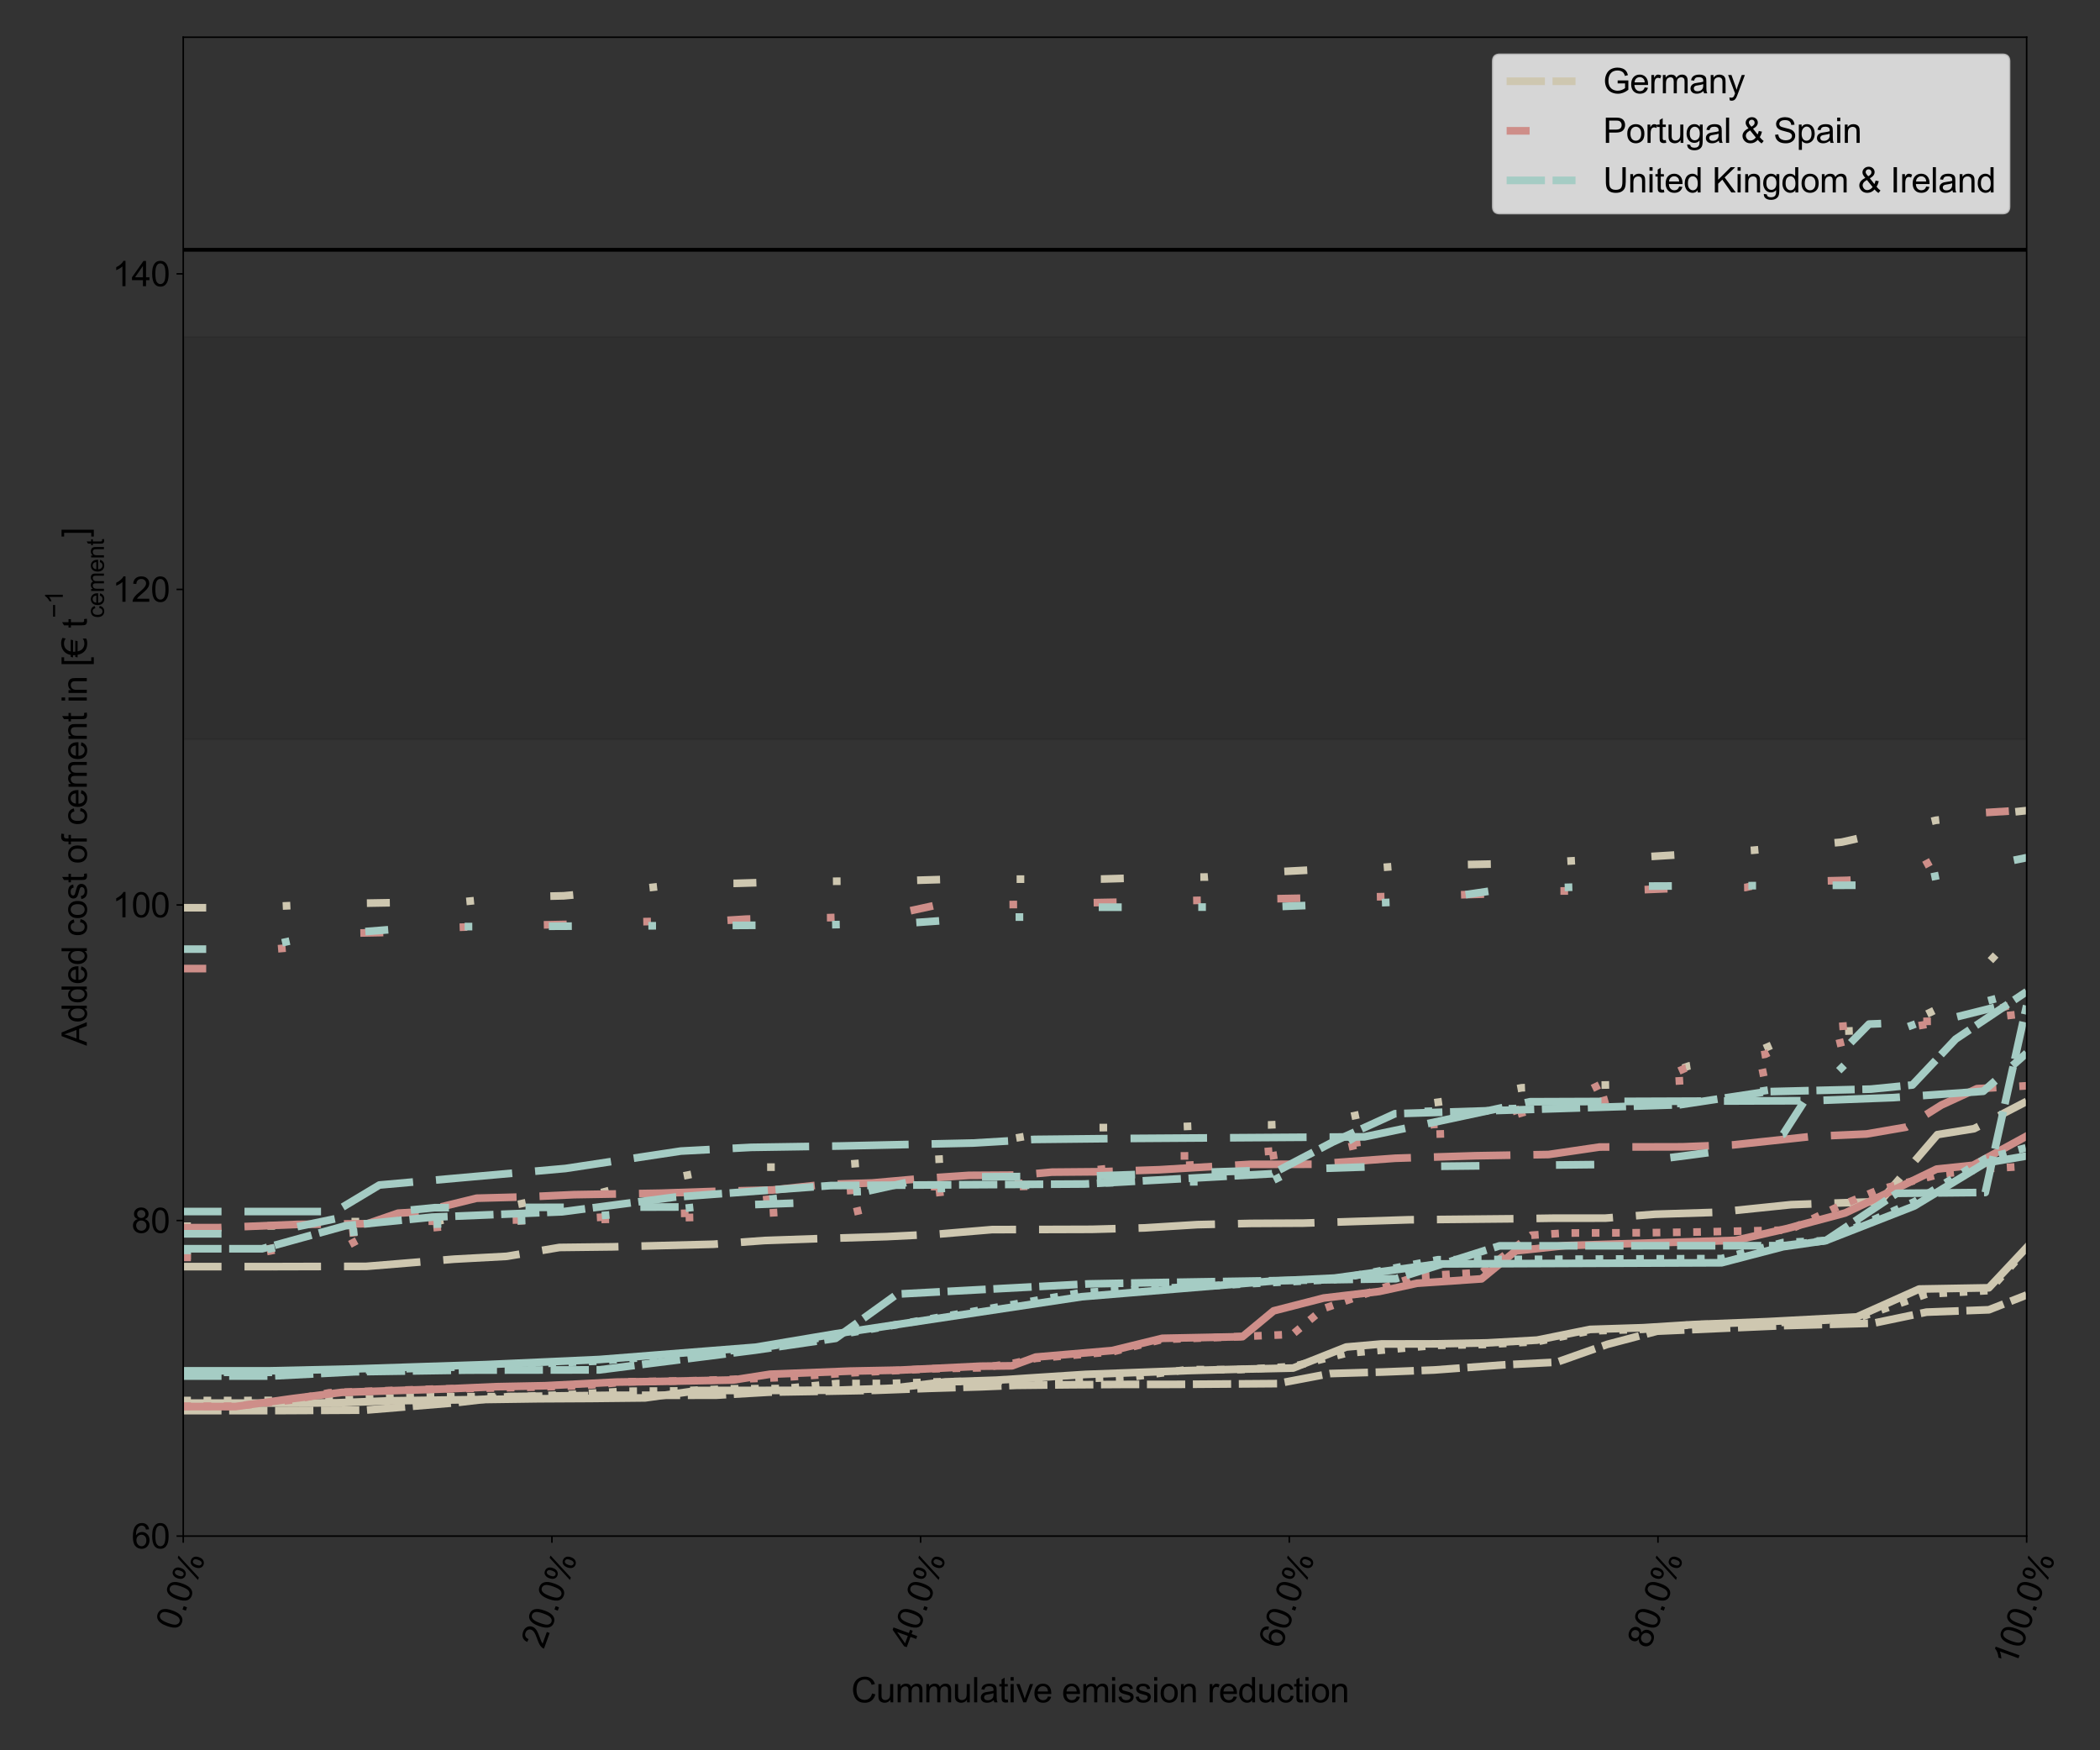 <?xml version="1.0" encoding="utf-8" standalone="no"?>
<!DOCTYPE svg PUBLIC "-//W3C//DTD SVG 1.1//EN"
  "http://www.w3.org/Graphics/SVG/1.1/DTD/svg11.dtd">
<svg xmlns:xlink="http://www.w3.org/1999/xlink" width="1097.28pt" height="914.4pt" viewBox="0 0 1097.28 914.4" xmlns="http://www.w3.org/2000/svg" version="1.1">
 <rect x="0" y="0" width="1097.28" height="914.4" fill="#333333" stroke="none"/>
 <defs>
  <style type="text/css">*{stroke-linejoin: round; stroke-linecap: butt}</style>
 </defs>
 <g id="figure_1">
  <g id="patch_1">
   <path d="M 0 914.4 
L 1097.28 914.4 
L 1097.28 0 
L 0 0 
L 0 914.4 
z
" style="fill: none"/>
  </g>
  <g id="axes_1">
   <g id="patch_2">
    <path d="M 95.746 802.482 
L 1058.951 802.482 
L 1058.951 19.44 
L 95.746 19.44 
L 95.746 802.482 
z
" style="fill: none"/>
   </g>
   <g id="PolyCollection_1">
    <defs>
     <path id="m9858f6b052" d="M 95.746 -528.166 
L 95.746 -738.352 
L 95.746 -738.352 
L 1058.951 -738.352 
L 1058.951 -528.166 
L 1058.951 -528.166 
L 95.746 -528.166 
L 95.746 -528.166 
z
" style="stroke: #000000; stroke-opacity: 0.08"/>
    </defs>
    <g clip-path="url(#p07caf70c17)">
     <use xlink:href="#m9858f6b052" x="0" y="914.4" style="fill-opacity: 0.08; stroke: #000000; stroke-opacity: 0.08"/>
    </g>
   </g>
   <g id="matplotlib.axis_1">
    <g id="xtick_1">
     <g id="line2d_1">
      <defs>
       <path id="m97e1c306ce" d="M 0 0 
L 0 3.5 
" style="stroke: #000000; stroke-width: 0.8"/>
      </defs>
      <g>
       <use xlink:href="#m97e1c306ce" x="95.746" y="802.482" style="stroke: #000000; stroke-width: 0.8"/>
      </g>
     </g>
     <g id="text_1">
      <!-- 0.0% -->
      <g transform="translate(93.102 852.441)rotate(-70)scale(0.18 -0.18)">
       <defs>
        <path id="ArialMT-30" d="M 266 2259 
Q 266 3072 433 3567 
Q 600 4063 929 4331 
Q 1259 4600 1759 4600 
Q 2128 4600 2406 4451 
Q 2684 4303 2865 4023 
Q 3047 3744 3150 3342 
Q 3253 2941 3253 2259 
Q 3253 1453 3087 958 
Q 2922 463 2592 192 
Q 2263 -78 1759 -78 
Q 1097 -78 719 397 
Q 266 969 266 2259 
z
M 844 2259 
Q 844 1131 1108 757 
Q 1372 384 1759 384 
Q 2147 384 2411 759 
Q 2675 1134 2675 2259 
Q 2675 3391 2411 3762 
Q 2147 4134 1753 4134 
Q 1366 4134 1134 3806 
Q 844 3388 844 2259 
z
" transform="scale(0.016)"/>
        <path id="ArialMT-2e" d="M 581 0 
L 581 641 
L 1222 641 
L 1222 0 
L 581 0 
z
" transform="scale(0.016)"/>
        <path id="ArialMT-25" d="M 372 3481 
Q 372 3972 619 4315 
Q 866 4659 1334 4659 
Q 1766 4659 2048 4351 
Q 2331 4044 2331 3447 
Q 2331 2866 2045 2552 
Q 1759 2238 1341 2238 
Q 925 2238 648 2547 
Q 372 2856 372 3481 
z
M 1350 4272 
Q 1141 4272 1002 4090 
Q 863 3909 863 3425 
Q 863 2984 1003 2804 
Q 1144 2625 1350 2625 
Q 1563 2625 1702 2806 
Q 1841 2988 1841 3469 
Q 1841 3913 1700 4092 
Q 1559 4272 1350 4272 
z
M 1353 -169 
L 3859 4659 
L 4316 4659 
L 1819 -169 
L 1353 -169 
z
M 3334 1075 
Q 3334 1569 3581 1911 
Q 3828 2253 4300 2253 
Q 4731 2253 5014 1945 
Q 5297 1638 5297 1041 
Q 5297 459 5011 145 
Q 4725 -169 4303 -169 
Q 3888 -169 3611 142 
Q 3334 453 3334 1075 
z
M 4316 1866 
Q 4103 1866 3964 1684 
Q 3825 1503 3825 1019 
Q 3825 581 3965 400 
Q 4106 219 4313 219 
Q 4528 219 4667 400 
Q 4806 581 4806 1063 
Q 4806 1506 4665 1686 
Q 4525 1866 4316 1866 
z
" transform="scale(0.016)"/>
       </defs>
       <use xlink:href="#ArialMT-30"/>
       <use xlink:href="#ArialMT-2e" x="55.615"/>
       <use xlink:href="#ArialMT-30" x="83.398"/>
       <use xlink:href="#ArialMT-25" x="139.014"/>
      </g>
     </g>
    </g>
    <g id="xtick_2">
     <g id="line2d_2">
      <g>
       <use xlink:href="#m97e1c306ce" x="288.387" y="802.482" style="stroke: #000000; stroke-width: 0.8"/>
      </g>
     </g>
     <g id="text_2">
      <!-- 20.0% -->
      <g transform="translate(284.032 861.847)rotate(-70)scale(0.18 -0.18)">
       <defs>
        <path id="ArialMT-32" d="M 3222 541 
L 3222 0 
L 194 0 
Q 188 203 259 391 
Q 375 700 629 1000 
Q 884 1300 1366 1694 
Q 2113 2306 2375 2664 
Q 2638 3022 2638 3341 
Q 2638 3675 2398 3904 
Q 2159 4134 1775 4134 
Q 1369 4134 1125 3890 
Q 881 3647 878 3216 
L 300 3275 
Q 359 3922 746 4261 
Q 1134 4600 1788 4600 
Q 2447 4600 2831 4234 
Q 3216 3869 3216 3328 
Q 3216 3053 3103 2787 
Q 2991 2522 2730 2228 
Q 2469 1934 1863 1422 
Q 1356 997 1212 845 
Q 1069 694 975 541 
L 3222 541 
z
" transform="scale(0.016)"/>
       </defs>
       <use xlink:href="#ArialMT-32"/>
       <use xlink:href="#ArialMT-30" x="55.615"/>
       <use xlink:href="#ArialMT-2e" x="111.23"/>
       <use xlink:href="#ArialMT-30" x="139.014"/>
       <use xlink:href="#ArialMT-25" x="194.629"/>
      </g>
     </g>
    </g>
    <g id="xtick_3">
     <g id="line2d_3">
      <g>
       <use xlink:href="#m97e1c306ce" x="481.028" y="802.482" style="stroke: #000000; stroke-width: 0.8"/>
      </g>
     </g>
     <g id="text_3">
      <!-- 40.0% -->
      <g transform="translate(476.673 861.847)rotate(-70)scale(0.18 -0.18)">
       <defs>
        <path id="ArialMT-34" d="M 2069 0 
L 2069 1097 
L 81 1097 
L 81 1613 
L 2172 4581 
L 2631 4581 
L 2631 1613 
L 3250 1613 
L 3250 1097 
L 2631 1097 
L 2631 0 
L 2069 0 
z
M 2069 1613 
L 2069 3678 
L 634 1613 
L 2069 1613 
z
" transform="scale(0.016)"/>
       </defs>
       <use xlink:href="#ArialMT-34"/>
       <use xlink:href="#ArialMT-30" x="55.615"/>
       <use xlink:href="#ArialMT-2e" x="111.23"/>
       <use xlink:href="#ArialMT-30" x="139.014"/>
       <use xlink:href="#ArialMT-25" x="194.629"/>
      </g>
     </g>
    </g>
    <g id="xtick_4">
     <g id="line2d_4">
      <g>
       <use xlink:href="#m97e1c306ce" x="673.669" y="802.482" style="stroke: #000000; stroke-width: 0.8"/>
      </g>
     </g>
     <g id="text_4">
      <!-- 60.0% -->
      <g transform="translate(669.314 861.847)rotate(-70)scale(0.18 -0.18)">
       <defs>
        <path id="ArialMT-36" d="M 3184 3459 
L 2625 3416 
Q 2550 3747 2413 3897 
Q 2184 4138 1850 4138 
Q 1581 4138 1378 3988 
Q 1113 3794 959 3422 
Q 806 3050 800 2363 
Q 1003 2672 1297 2822 
Q 1591 2972 1913 2972 
Q 2475 2972 2870 2558 
Q 3266 2144 3266 1488 
Q 3266 1056 3080 686 
Q 2894 316 2569 119 
Q 2244 -78 1831 -78 
Q 1128 -78 684 439 
Q 241 956 241 2144 
Q 241 3472 731 4075 
Q 1159 4600 1884 4600 
Q 2425 4600 2770 4297 
Q 3116 3994 3184 3459 
z
M 888 1484 
Q 888 1194 1011 928 
Q 1134 663 1356 523 
Q 1578 384 1822 384 
Q 2178 384 2434 671 
Q 2691 959 2691 1453 
Q 2691 1928 2437 2201 
Q 2184 2475 1800 2475 
Q 1419 2475 1153 2201 
Q 888 1928 888 1484 
z
" transform="scale(0.016)"/>
       </defs>
       <use xlink:href="#ArialMT-36"/>
       <use xlink:href="#ArialMT-30" x="55.615"/>
       <use xlink:href="#ArialMT-2e" x="111.23"/>
       <use xlink:href="#ArialMT-30" x="139.014"/>
       <use xlink:href="#ArialMT-25" x="194.629"/>
      </g>
     </g>
    </g>
    <g id="xtick_5">
     <g id="line2d_5">
      <g>
       <use xlink:href="#m97e1c306ce" x="866.31" y="802.482" style="stroke: #000000; stroke-width: 0.8"/>
      </g>
     </g>
     <g id="text_5">
      <!-- 80.0% -->
      <g transform="translate(861.955 861.847)rotate(-70)scale(0.18 -0.18)">
       <defs>
        <path id="ArialMT-38" d="M 1131 2484 
Q 781 2613 612 2850 
Q 444 3088 444 3419 
Q 444 3919 803 4259 
Q 1163 4600 1759 4600 
Q 2359 4600 2725 4251 
Q 3091 3903 3091 3403 
Q 3091 3084 2923 2848 
Q 2756 2613 2416 2484 
Q 2838 2347 3058 2040 
Q 3278 1734 3278 1309 
Q 3278 722 2862 322 
Q 2447 -78 1769 -78 
Q 1091 -78 675 323 
Q 259 725 259 1325 
Q 259 1772 486 2073 
Q 713 2375 1131 2484 
z
M 1019 3438 
Q 1019 3113 1228 2906 
Q 1438 2700 1772 2700 
Q 2097 2700 2305 2904 
Q 2513 3109 2513 3406 
Q 2513 3716 2298 3927 
Q 2084 4138 1766 4138 
Q 1444 4138 1231 3931 
Q 1019 3725 1019 3438 
z
M 838 1322 
Q 838 1081 952 856 
Q 1066 631 1291 507 
Q 1516 384 1775 384 
Q 2178 384 2440 643 
Q 2703 903 2703 1303 
Q 2703 1709 2433 1975 
Q 2163 2241 1756 2241 
Q 1359 2241 1098 1978 
Q 838 1716 838 1322 
z
" transform="scale(0.016)"/>
       </defs>
       <use xlink:href="#ArialMT-38"/>
       <use xlink:href="#ArialMT-30" x="55.615"/>
       <use xlink:href="#ArialMT-2e" x="111.23"/>
       <use xlink:href="#ArialMT-30" x="139.014"/>
       <use xlink:href="#ArialMT-25" x="194.629"/>
      </g>
     </g>
    </g>
    <g id="xtick_6">
     <g id="line2d_6">
      <g>
       <use xlink:href="#m97e1c306ce" x="1058.951" y="802.482" style="stroke: #000000; stroke-width: 0.8"/>
      </g>
     </g>
     <g id="text_6">
      <!-- 100.0% -->
      <g transform="translate(1052.884 871.253)rotate(-70)scale(0.18 -0.18)">
       <defs>
        <path id="ArialMT-31" d="M 2384 0 
L 1822 0 
L 1822 3584 
Q 1619 3391 1289 3197 
Q 959 3003 697 2906 
L 697 3450 
Q 1169 3672 1522 3987 
Q 1875 4303 2022 4600 
L 2384 4600 
L 2384 0 
z
" transform="scale(0.016)"/>
       </defs>
       <use xlink:href="#ArialMT-31"/>
       <use xlink:href="#ArialMT-30" x="55.615"/>
       <use xlink:href="#ArialMT-30" x="111.23"/>
       <use xlink:href="#ArialMT-2e" x="166.846"/>
       <use xlink:href="#ArialMT-30" x="194.629"/>
       <use xlink:href="#ArialMT-25" x="250.244"/>
      </g>
     </g>
    </g>
    <g id="text_7">
     <!-- Cummulative emission reduction  -->
     <g transform="translate(444.804 889.36)scale(0.18 -0.18)">
      <defs>
       <path id="ArialMT-43" d="M 3763 1606 
L 4369 1453 
Q 4178 706 3683 314 
Q 3188 -78 2472 -78 
Q 1731 -78 1267 223 
Q 803 525 561 1097 
Q 319 1669 319 2325 
Q 319 3041 592 3573 
Q 866 4106 1370 4382 
Q 1875 4659 2481 4659 
Q 3169 4659 3637 4309 
Q 4106 3959 4291 3325 
L 3694 3184 
Q 3534 3684 3231 3912 
Q 2928 4141 2469 4141 
Q 1941 4141 1586 3887 
Q 1231 3634 1087 3207 
Q 944 2781 944 2328 
Q 944 1744 1114 1308 
Q 1284 872 1643 656 
Q 2003 441 2422 441 
Q 2931 441 3284 734 
Q 3638 1028 3763 1606 
z
" transform="scale(0.016)"/>
       <path id="ArialMT-75" d="M 2597 0 
L 2597 488 
Q 2209 -75 1544 -75 
Q 1250 -75 995 37 
Q 741 150 617 320 
Q 494 491 444 738 
Q 409 903 409 1263 
L 409 3319 
L 972 3319 
L 972 1478 
Q 972 1038 1006 884 
Q 1059 663 1231 536 
Q 1403 409 1656 409 
Q 1909 409 2131 539 
Q 2353 669 2445 892 
Q 2538 1116 2538 1541 
L 2538 3319 
L 3100 3319 
L 3100 0 
L 2597 0 
z
" transform="scale(0.016)"/>
       <path id="ArialMT-6d" d="M 422 0 
L 422 3319 
L 925 3319 
L 925 2853 
Q 1081 3097 1340 3245 
Q 1600 3394 1931 3394 
Q 2300 3394 2536 3241 
Q 2772 3088 2869 2813 
Q 3263 3394 3894 3394 
Q 4388 3394 4653 3120 
Q 4919 2847 4919 2278 
L 4919 0 
L 4359 0 
L 4359 2091 
Q 4359 2428 4304 2576 
Q 4250 2725 4106 2815 
Q 3963 2906 3769 2906 
Q 3419 2906 3187 2673 
Q 2956 2441 2956 1928 
L 2956 0 
L 2394 0 
L 2394 2156 
Q 2394 2531 2256 2718 
Q 2119 2906 1806 2906 
Q 1569 2906 1367 2781 
Q 1166 2656 1075 2415 
Q 984 2175 984 1722 
L 984 0 
L 422 0 
z
" transform="scale(0.016)"/>
       <path id="ArialMT-6c" d="M 409 0 
L 409 4581 
L 972 4581 
L 972 0 
L 409 0 
z
" transform="scale(0.016)"/>
       <path id="ArialMT-61" d="M 2588 409 
Q 2275 144 1986 34 
Q 1697 -75 1366 -75 
Q 819 -75 525 192 
Q 231 459 231 875 
Q 231 1119 342 1320 
Q 453 1522 633 1644 
Q 813 1766 1038 1828 
Q 1203 1872 1538 1913 
Q 2219 1994 2541 2106 
Q 2544 2222 2544 2253 
Q 2544 2597 2384 2738 
Q 2169 2928 1744 2928 
Q 1347 2928 1158 2789 
Q 969 2650 878 2297 
L 328 2372 
Q 403 2725 575 2942 
Q 747 3159 1072 3276 
Q 1397 3394 1825 3394 
Q 2250 3394 2515 3294 
Q 2781 3194 2906 3042 
Q 3031 2891 3081 2659 
Q 3109 2516 3109 2141 
L 3109 1391 
Q 3109 606 3145 398 
Q 3181 191 3288 0 
L 2700 0 
Q 2613 175 2588 409 
z
M 2541 1666 
Q 2234 1541 1622 1453 
Q 1275 1403 1131 1340 
Q 988 1278 909 1158 
Q 831 1038 831 891 
Q 831 666 1001 516 
Q 1172 366 1500 366 
Q 1825 366 2078 508 
Q 2331 650 2450 897 
Q 2541 1088 2541 1459 
L 2541 1666 
z
" transform="scale(0.016)"/>
       <path id="ArialMT-74" d="M 1650 503 
L 1731 6 
Q 1494 -44 1306 -44 
Q 1000 -44 831 53 
Q 663 150 594 308 
Q 525 466 525 972 
L 525 2881 
L 113 2881 
L 113 3319 
L 525 3319 
L 525 4141 
L 1084 4478 
L 1084 3319 
L 1650 3319 
L 1650 2881 
L 1084 2881 
L 1084 941 
Q 1084 700 1114 631 
Q 1144 563 1211 522 
Q 1278 481 1403 481 
Q 1497 481 1650 503 
z
" transform="scale(0.016)"/>
       <path id="ArialMT-69" d="M 425 3934 
L 425 4581 
L 988 4581 
L 988 3934 
L 425 3934 
z
M 425 0 
L 425 3319 
L 988 3319 
L 988 0 
L 425 0 
z
" transform="scale(0.016)"/>
       <path id="ArialMT-76" d="M 1344 0 
L 81 3319 
L 675 3319 
L 1388 1331 
Q 1503 1009 1600 663 
Q 1675 925 1809 1294 
L 2547 3319 
L 3125 3319 
L 1869 0 
L 1344 0 
z
" transform="scale(0.016)"/>
       <path id="ArialMT-65" d="M 2694 1069 
L 3275 997 
Q 3138 488 2766 206 
Q 2394 -75 1816 -75 
Q 1088 -75 661 373 
Q 234 822 234 1631 
Q 234 2469 665 2931 
Q 1097 3394 1784 3394 
Q 2450 3394 2872 2941 
Q 3294 2488 3294 1666 
Q 3294 1616 3291 1516 
L 816 1516 
Q 847 969 1125 678 
Q 1403 388 1819 388 
Q 2128 388 2347 550 
Q 2566 713 2694 1069 
z
M 847 1978 
L 2700 1978 
Q 2663 2397 2488 2606 
Q 2219 2931 1791 2931 
Q 1403 2931 1139 2672 
Q 875 2413 847 1978 
z
" transform="scale(0.016)"/>
       <path id="ArialMT-20" transform="scale(0.016)"/>
       <path id="ArialMT-73" d="M 197 991 
L 753 1078 
Q 800 744 1014 566 
Q 1228 388 1613 388 
Q 2000 388 2187 545 
Q 2375 703 2375 916 
Q 2375 1106 2209 1216 
Q 2094 1291 1634 1406 
Q 1016 1563 777 1677 
Q 538 1791 414 1992 
Q 291 2194 291 2438 
Q 291 2659 392 2848 
Q 494 3038 669 3163 
Q 800 3259 1026 3326 
Q 1253 3394 1513 3394 
Q 1903 3394 2198 3281 
Q 2494 3169 2634 2976 
Q 2775 2784 2828 2463 
L 2278 2388 
Q 2241 2644 2061 2787 
Q 1881 2931 1553 2931 
Q 1166 2931 1000 2803 
Q 834 2675 834 2503 
Q 834 2394 903 2306 
Q 972 2216 1119 2156 
Q 1203 2125 1616 2013 
Q 2213 1853 2448 1751 
Q 2684 1650 2818 1456 
Q 2953 1263 2953 975 
Q 2953 694 2789 445 
Q 2625 197 2315 61 
Q 2006 -75 1616 -75 
Q 969 -75 630 194 
Q 291 463 197 991 
z
" transform="scale(0.016)"/>
       <path id="ArialMT-6f" d="M 213 1659 
Q 213 2581 725 3025 
Q 1153 3394 1769 3394 
Q 2453 3394 2887 2945 
Q 3322 2497 3322 1706 
Q 3322 1066 3130 698 
Q 2938 331 2570 128 
Q 2203 -75 1769 -75 
Q 1072 -75 642 372 
Q 213 819 213 1659 
z
M 791 1659 
Q 791 1022 1069 705 
Q 1347 388 1769 388 
Q 2188 388 2466 706 
Q 2744 1025 2744 1678 
Q 2744 2294 2464 2611 
Q 2184 2928 1769 2928 
Q 1347 2928 1069 2612 
Q 791 2297 791 1659 
z
" transform="scale(0.016)"/>
       <path id="ArialMT-6e" d="M 422 0 
L 422 3319 
L 928 3319 
L 928 2847 
Q 1294 3394 1984 3394 
Q 2284 3394 2536 3286 
Q 2788 3178 2913 3003 
Q 3038 2828 3088 2588 
Q 3119 2431 3119 2041 
L 3119 0 
L 2556 0 
L 2556 2019 
Q 2556 2363 2490 2533 
Q 2425 2703 2258 2804 
Q 2091 2906 1866 2906 
Q 1506 2906 1245 2678 
Q 984 2450 984 1813 
L 984 0 
L 422 0 
z
" transform="scale(0.016)"/>
       <path id="ArialMT-72" d="M 416 0 
L 416 3319 
L 922 3319 
L 922 2816 
Q 1116 3169 1280 3281 
Q 1444 3394 1641 3394 
Q 1925 3394 2219 3213 
L 2025 2691 
Q 1819 2813 1613 2813 
Q 1428 2813 1281 2702 
Q 1134 2591 1072 2394 
Q 978 2094 978 1738 
L 978 0 
L 416 0 
z
" transform="scale(0.016)"/>
       <path id="ArialMT-64" d="M 2575 0 
L 2575 419 
Q 2259 -75 1647 -75 
Q 1250 -75 917 144 
Q 584 363 401 755 
Q 219 1147 219 1656 
Q 219 2153 384 2558 
Q 550 2963 881 3178 
Q 1213 3394 1622 3394 
Q 1922 3394 2156 3267 
Q 2391 3141 2538 2938 
L 2538 4581 
L 3097 4581 
L 3097 0 
L 2575 0 
z
M 797 1656 
Q 797 1019 1065 703 
Q 1334 388 1700 388 
Q 2069 388 2326 689 
Q 2584 991 2584 1609 
Q 2584 2291 2321 2609 
Q 2059 2928 1675 2928 
Q 1300 2928 1048 2622 
Q 797 2316 797 1656 
z
" transform="scale(0.016)"/>
       <path id="ArialMT-63" d="M 2588 1216 
L 3141 1144 
Q 3050 572 2676 248 
Q 2303 -75 1759 -75 
Q 1078 -75 664 370 
Q 250 816 250 1647 
Q 250 2184 428 2587 
Q 606 2991 970 3192 
Q 1334 3394 1763 3394 
Q 2303 3394 2647 3120 
Q 2991 2847 3088 2344 
L 2541 2259 
Q 2463 2594 2264 2762 
Q 2066 2931 1784 2931 
Q 1359 2931 1093 2626 
Q 828 2322 828 1663 
Q 828 994 1084 691 
Q 1341 388 1753 388 
Q 2084 388 2306 591 
Q 2528 794 2588 1216 
z
" transform="scale(0.016)"/>
      </defs>
      <use xlink:href="#ArialMT-43"/>
      <use xlink:href="#ArialMT-75" x="72.217"/>
      <use xlink:href="#ArialMT-6d" x="127.832"/>
      <use xlink:href="#ArialMT-6d" x="211.133"/>
      <use xlink:href="#ArialMT-75" x="294.434"/>
      <use xlink:href="#ArialMT-6c" x="350.049"/>
      <use xlink:href="#ArialMT-61" x="372.266"/>
      <use xlink:href="#ArialMT-74" x="427.881"/>
      <use xlink:href="#ArialMT-69" x="455.664"/>
      <use xlink:href="#ArialMT-76" x="477.881"/>
      <use xlink:href="#ArialMT-65" x="527.881"/>
      <use xlink:href="#ArialMT-20" x="583.496"/>
      <use xlink:href="#ArialMT-65" x="611.279"/>
      <use xlink:href="#ArialMT-6d" x="666.895"/>
      <use xlink:href="#ArialMT-69" x="750.195"/>
      <use xlink:href="#ArialMT-73" x="772.412"/>
      <use xlink:href="#ArialMT-73" x="822.412"/>
      <use xlink:href="#ArialMT-69" x="872.412"/>
      <use xlink:href="#ArialMT-6f" x="894.629"/>
      <use xlink:href="#ArialMT-6e" x="950.244"/>
      <use xlink:href="#ArialMT-20" x="1005.859"/>
      <use xlink:href="#ArialMT-72" x="1033.643"/>
      <use xlink:href="#ArialMT-65" x="1066.943"/>
      <use xlink:href="#ArialMT-64" x="1122.559"/>
      <use xlink:href="#ArialMT-75" x="1178.174"/>
      <use xlink:href="#ArialMT-63" x="1233.789"/>
      <use xlink:href="#ArialMT-74" x="1283.789"/>
      <use xlink:href="#ArialMT-69" x="1311.572"/>
      <use xlink:href="#ArialMT-6f" x="1333.789"/>
      <use xlink:href="#ArialMT-6e" x="1389.404"/>
      <use xlink:href="#ArialMT-20" x="1445.02"/>
     </g>
    </g>
   </g>
   <g id="matplotlib.axis_2">
    <g id="ytick_1">
     <g id="line2d_7">
      <defs>
       <path id="mba6560ab26" d="M 0 0 
L -3.5 0 
" style="stroke: #000000; stroke-width: 0.8"/>
      </defs>
      <g>
       <use xlink:href="#mba6560ab26" x="95.746" y="802.482" style="stroke: #000000; stroke-width: 0.8"/>
      </g>
     </g>
     <g id="text_8">
      <!-- 60 -->
      <g transform="translate(68.726 808.924)scale(0.18 -0.18)">
       <use xlink:href="#ArialMT-36"/>
       <use xlink:href="#ArialMT-30" x="55.615"/>
      </g>
     </g>
    </g>
    <g id="ytick_2">
     <g id="line2d_8">
      <g>
       <use xlink:href="#mba6560ab26" x="95.746" y="637.631" style="stroke: #000000; stroke-width: 0.8"/>
      </g>
     </g>
     <g id="text_9">
      <!-- 80 -->
      <g transform="translate(68.726 644.073)scale(0.18 -0.18)">
       <use xlink:href="#ArialMT-38"/>
       <use xlink:href="#ArialMT-30" x="55.615"/>
      </g>
     </g>
    </g>
    <g id="ytick_3">
     <g id="line2d_9">
      <g>
       <use xlink:href="#mba6560ab26" x="95.746" y="472.78" style="stroke: #000000; stroke-width: 0.8"/>
      </g>
     </g>
     <g id="text_10">
      <!-- 100 -->
      <g transform="translate(58.716 479.222)scale(0.18 -0.18)">
       <use xlink:href="#ArialMT-31"/>
       <use xlink:href="#ArialMT-30" x="55.615"/>
       <use xlink:href="#ArialMT-30" x="111.23"/>
      </g>
     </g>
    </g>
    <g id="ytick_4">
     <g id="line2d_10">
      <g>
       <use xlink:href="#mba6560ab26" x="95.746" y="307.929" style="stroke: #000000; stroke-width: 0.8"/>
      </g>
     </g>
     <g id="text_11">
      <!-- 120 -->
      <g transform="translate(58.716 314.371)scale(0.18 -0.18)">
       <use xlink:href="#ArialMT-31"/>
       <use xlink:href="#ArialMT-32" x="55.615"/>
       <use xlink:href="#ArialMT-30" x="111.23"/>
      </g>
     </g>
    </g>
    <g id="ytick_5">
     <g id="line2d_11">
      <g>
       <use xlink:href="#mba6560ab26" x="95.746" y="143.078" style="stroke: #000000; stroke-width: 0.8"/>
      </g>
     </g>
     <g id="text_12">
      <!-- 140 -->
      <g transform="translate(58.716 149.52)scale(0.18 -0.18)">
       <use xlink:href="#ArialMT-31"/>
       <use xlink:href="#ArialMT-34" x="55.615"/>
       <use xlink:href="#ArialMT-30" x="111.23"/>
      </g>
     </g>
    </g>
    <g id="text_13">
     <!-- Added cost of cement in [$€$ $t^{{-1}}_{cement}$] -->
     <g transform="translate(45.536 546.321)rotate(-90)scale(0.18 -0.18)">
      <defs>
       <path id="ArialMT-41" d="M -9 0 
L 1750 4581 
L 2403 4581 
L 4278 0 
L 3588 0 
L 3053 1388 
L 1138 1388 
L 634 0 
L -9 0 
z
M 1313 1881 
L 2866 1881 
L 2388 3150 
Q 2169 3728 2063 4100 
Q 1975 3659 1816 3225 
L 1313 1881 
z
" transform="scale(0.016)"/>
       <path id="ArialMT-66" d="M 556 0 
L 556 2881 
L 59 2881 
L 59 3319 
L 556 3319 
L 556 3672 
Q 556 4006 616 4169 
Q 697 4388 901 4523 
Q 1106 4659 1475 4659 
Q 1713 4659 2000 4603 
L 1916 4113 
Q 1741 4144 1584 4144 
Q 1328 4144 1222 4034 
Q 1116 3925 1116 3625 
L 1116 3319 
L 1763 3319 
L 1763 2881 
L 1116 2881 
L 1116 0 
L 556 0 
z
" transform="scale(0.016)"/>
       <path id="ArialMT-5b" d="M 434 -1272 
L 434 4581 
L 1675 4581 
L 1675 4116 
L 997 4116 
L 997 -806 
L 1675 -806 
L 1675 -1272 
L 434 -1272 
z
" transform="scale(0.016)"/>
       <path id="ArialMT-20ac" d="M 2469 4141 
Q 1944 4141 1588 3888 
Q 1375 3738 1203 3463 
Q 1028 3178 997 2922 
L 3128 2922 
L 3044 2503 
L 947 2503 
Q 944 2438 944 2378 
Q 944 2138 947 2091 
L 2959 2091 
L 2872 1672 
L 1013 1672 
Q 1144 956 1644 656 
Q 2003 441 2422 441 
Q 3006 441 3334 747 
L 3334 103 
Q 2944 -78 2472 -78 
Q 1059 -78 563 1097 
Q 463 1334 391 1672 
L -88 1672 
L 0 2091 
L 328 2091 
Q 319 2222 319 2375 
Q 319 2438 322 2503 
L -88 2503 
L 0 2922 
L 363 2922 
Q 556 3941 1372 4384 
Q 1875 4659 2481 4659 
Q 3063 4659 3459 4406 
L 3334 3825 
Q 2953 4141 2469 4141 
z
" transform="scale(0.016)"/>
       <path id="ArialMT-2212" d="M 3381 1997 
L 356 1997 
L 356 2522 
L 3381 2522 
L 3381 1997 
z
" transform="scale(0.016)"/>
       <path id="ArialMT-5d" d="M 1363 -1272 
L 122 -1272 
L 122 -806 
L 800 -806 
L 800 4116 
L 122 4116 
L 122 4581 
L 1363 4581 
L 1363 -1272 
z
" transform="scale(0.016)"/>
      </defs>
      <use xlink:href="#ArialMT-41" transform="translate(0 0.994)"/>
      <use xlink:href="#ArialMT-64" transform="translate(66.699 0.994)"/>
      <use xlink:href="#ArialMT-64" transform="translate(122.314 0.994)"/>
      <use xlink:href="#ArialMT-65" transform="translate(177.93 0.994)"/>
      <use xlink:href="#ArialMT-64" transform="translate(233.545 0.994)"/>
      <use xlink:href="#ArialMT-20" transform="translate(289.16 0.994)"/>
      <use xlink:href="#ArialMT-63" transform="translate(316.943 0.994)"/>
      <use xlink:href="#ArialMT-6f" transform="translate(366.943 0.994)"/>
      <use xlink:href="#ArialMT-73" transform="translate(422.559 0.994)"/>
      <use xlink:href="#ArialMT-74" transform="translate(472.559 0.994)"/>
      <use xlink:href="#ArialMT-20" transform="translate(500.342 0.994)"/>
      <use xlink:href="#ArialMT-6f" transform="translate(528.125 0.994)"/>
      <use xlink:href="#ArialMT-66" transform="translate(583.74 0.994)"/>
      <use xlink:href="#ArialMT-20" transform="translate(611.523 0.994)"/>
      <use xlink:href="#ArialMT-63" transform="translate(639.307 0.994)"/>
      <use xlink:href="#ArialMT-65" transform="translate(689.307 0.994)"/>
      <use xlink:href="#ArialMT-6d" transform="translate(744.922 0.994)"/>
      <use xlink:href="#ArialMT-65" transform="translate(828.223 0.994)"/>
      <use xlink:href="#ArialMT-6e" transform="translate(883.838 0.994)"/>
      <use xlink:href="#ArialMT-74" transform="translate(939.453 0.994)"/>
      <use xlink:href="#ArialMT-20" transform="translate(967.236 0.994)"/>
      <use xlink:href="#ArialMT-69" transform="translate(995.02 0.994)"/>
      <use xlink:href="#ArialMT-6e" transform="translate(1017.236 0.994)"/>
      <use xlink:href="#ArialMT-20" transform="translate(1072.852 0.994)"/>
      <use xlink:href="#ArialMT-5b" transform="translate(1100.635 0.994)"/>
      <use xlink:href="#ArialMT-20ac" transform="translate(1128.418 0.994)"/>
      <use xlink:href="#ArialMT-20" transform="translate(1184.033 0.994)"/>
      <use xlink:href="#ArialMT-74" transform="translate(1211.816 0.994)"/>
      <use xlink:href="#ArialMT-2212" transform="translate(1241.342 70.688)scale(0.7)"/>
      <use xlink:href="#ArialMT-31" transform="translate(1282.221 70.688)scale(0.7)"/>
      <use xlink:href="#ArialMT-63" transform="translate(1241.342 -48.788)scale(0.7)"/>
      <use xlink:href="#ArialMT-65" transform="translate(1276.342 -48.788)scale(0.7)"/>
      <use xlink:href="#ArialMT-6d" transform="translate(1315.273 -48.788)scale(0.7)"/>
      <use xlink:href="#ArialMT-65" transform="translate(1373.583 -48.788)scale(0.7)"/>
      <use xlink:href="#ArialMT-6e" transform="translate(1412.514 -48.788)scale(0.7)"/>
      <use xlink:href="#ArialMT-74" transform="translate(1451.444 -48.788)scale(0.7)"/>
      <use xlink:href="#ArialMT-5d" transform="translate(1475.871 0.994)"/>
     </g>
    </g>
   </g>
   <g id="line2d_12">
    <path d="M 95.746 733.02 
L 123.419 733.02 
L 151.092 733.011 
L 175.714 732.878 
L 204.417 731.814 
L 253.772 731.136 
L 281.533 730.749 
L 309.294 730.597 
L 337.061 730.302 
L 364.836 726.435 
L 410.755 726.384 
L 438.532 726.257 
L 466.22 725.243 
L 493.948 721.937 
L 520.592 721.046 
L 567.317 718.028 
L 620.393 716.043 
L 648.053 715.309 
L 675.703 714.709 
L 703.396 703.729 
L 721.724 702.136 
L 749.385 702.078 
L 777.062 701.565 
L 803.131 700.12 
L 830.812 694.526 
L 858.501 693.643 
L 884.823 692.002 
L 923.536 690.465 
L 970.205 688.004 
L 1002.791 673.428 
L 1039.202 672.794 
L 1058.951 651.749 
" clip-path="url(#p07caf70c17)" style="fill: none; stroke: #cec7b0; stroke-width: 4; stroke-linecap: square"/>
   </g>
   <g id="line2d_13">
    <path d="M 95.746 731.685 
L 123.419 731.685 
L 151.092 731.589 
L 175.714 731.455 
L 225.069 729.713 
L 270.988 729.646 
L 298.677 728.505 
L 326.452 726.827 
L 354.228 726.649 
L 381.99 725.555 
L 409.751 725.403 
L 437.517 722.801 
L 465.246 722.742 
L 491.889 721.851 
L 538.614 721.29 
L 591.691 719.305 
L 620.393 715.534 
L 648.043 715.514 
L 675.703 713.886 
L 703.396 706.991 
L 721.724 705.398 
L 749.385 702.884 
L 777.062 702.371 
L 803.131 700.926 
L 830.812 695.331 
L 858.501 694.449 
L 884.823 692.002 
L 923.536 691.271 
L 970.205 688.809 
L 1006.616 676.056 
L 1039.202 674.234 
L 1058.951 652.555 
" clip-path="url(#p07caf70c17)" style="fill: none; stroke-dasharray: 4,6.6; stroke-dashoffset: 0; stroke: #cec7b0; stroke-width: 4"/>
   </g>
   <g id="line2d_14">
    <path d="M 95.746 661.715 
L 142.298 661.715 
L 191.47 661.582 
L 237.22 657.83 
L 264.778 656.344 
L 292.326 651.711 
L 319.914 651.382 
L 372.796 650.028 
L 399.341 648.087 
L 426.9 647.135 
L 463.177 646.054 
L 490.805 644.688 
L 518.377 642.382 
L 545.949 642.313 
L 570.481 642.237 
L 598.057 641.487 
L 625.637 639.789 
L 653.298 639.148 
L 680.959 639.001 
L 708.626 638.117 
L 736.218 637.245 
L 763.805 636.981 
L 791.48 636.718 
L 811.157 636.417 
L 838.835 636.391 
L 864.808 634.349 
L 897.276 633.338 
L 935.848 629.355 
L 982.347 627.698 
L 1012.328 592.757 
L 1031.484 589.661 
L 1058.951 575.395 
" clip-path="url(#p07caf70c17)" style="fill: none; stroke-dasharray: 40,12; stroke-dashoffset: 20; stroke: #cec7b0; stroke-width: 4"/>
   </g>
   <g id="line2d_15">
    <path d="M 95.746 640.611 
L 122.951 640.611 
L 150.157 640.373 
L 177.363 638.229 
L 204.568 638.161 
L 228.774 637.977 
L 280.985 627.019 
L 308.19 624.613 
L 334.396 617.711 
L 352.4 615.273 
L 379.605 609.882 
L 424.815 609.627 
L 450.42 607.637 
L 496.43 605.284 
L 523.636 595.78 
L 562.064 589.13 
L 608.381 588.982 
L 635.586 587.781 
L 662.792 587.699 
L 690.305 586.532 
L 718.334 580.578 
L 767.58 573.482 
L 795.121 568.29 
L 822.326 567.111 
L 854.678 566.56 
L 882.523 556.88 
L 911.351 552.334 
L 940.865 539.404 
L 969.696 538.493 
L 1000.235 532.965 
L 1019.889 523.407 
L 1058.951 481.605 
" clip-path="url(#p07caf70c17)" style="fill: none; stroke-dasharray: 4,40; stroke-dashoffset: 0; stroke: #cec7b0; stroke-width: 4"/>
   </g>
   <g id="line2d_16">
    <path d="M 95.746 474.229 
L 127.797 474.229 
L 173.683 472.139 
L 211.756 471.482 
L 239.537 471.348 
L 266.794 468.638 
L 294.574 468.002 
L 331.268 464.627 
L 359.085 461.541 
L 384.761 461.475 
L 412.583 460.624 
L 439.866 460.355 
L 467.691 460.232 
L 495.52 459.383 
L 523.35 459.306 
L 551.181 459.296 
L 575.942 459.222 
L 603.228 458.418 
L 631.065 458.172 
L 658.358 455.921 
L 685.656 454.48 
L 713.018 453.906 
L 732.491 452.365 
L 781.281 451.367 
L 808.589 450.451 
L 862.172 447.476 
L 888.49 445.868 
L 915.815 444.208 
L 962.294 439.964 
L 992.298 433.146 
L 1011.486 428.54 
L 1058.951 423.469 
" clip-path="url(#p07caf70c17)" style="fill: none; stroke-dasharray: 12,40,4,40; stroke-dashoffset: 0; stroke: #cec7b0; stroke-width: 4"/>
   </g>
   <g id="line2d_17">
    <path d="M 95.746 736.947 
L 141.665 736.947 
L 191.02 736.69 
L 237.745 732.865 
L 265.405 729.626 
L 294.108 729.247 
L 318.729 728.942 
L 346.403 728.936 
L 374.076 728.907 
L 401.837 727.305 
L 429.598 726.859 
L 457.365 726.355 
L 485.057 725.332 
L 512.707 724.502 
L 531.036 723.739 
L 558.811 723.445 
L 586.588 723.267 
L 614.276 723.239 
L 667.353 722.846 
L 695.013 717.592 
L 722.741 716.772 
L 749.385 715.718 
L 785.795 713.033 
L 813.484 711.643 
L 839.807 702.348 
L 865.875 695.452 
L 904.588 693.743 
L 932.265 692.542 
L 978.934 691.282 
L 1006.616 685.502 
L 1039.202 684.276 
L 1058.951 676.545 
" clip-path="url(#p07caf70c17)" style="fill: none; stroke-dasharray: 20,4; stroke-dashoffset: 0; stroke: #cec7b0; stroke-width: 4"/>
   </g>
   <g id="line2d_18">
    <path d="M 95.746 734.85 
L 122.915 734.85 
L 152.753 730.683 
L 178.547 727.423 
L 206.89 726.463 
L 232.962 725.612 
L 258.878 724.457 
L 284.905 723.938 
L 322.108 722.04 
L 345.628 721.683 
L 383.11 720.95 
L 402.366 717.94 
L 444.263 716.297 
L 470.122 715.791 
L 512.288 713.734 
L 528.802 713.546 
L 541.165 708.979 
L 581.149 705.568 
L 607.307 699.175 
L 649.215 698.331 
L 665.489 684.832 
L 691.622 678.129 
L 720.623 674.71 
L 740.417 670.42 
L 774.144 668.115 
L 791.981 653.477 
L 817.94 650.725 
L 860.682 649.407 
L 906.815 648.006 
L 933.199 641.956 
L 964.138 633.694 
L 985.387 623.619 
L 1011.877 610.781 
L 1030.944 608.779 
L 1058.951 593.529 
" clip-path="url(#p07caf70c17)" style="fill: none; stroke: #ce8e89; stroke-width: 4; stroke-linecap: square"/>
   </g>
   <g id="line2d_19">
    <path d="M 95.746 734.637 
L 122.915 734.637 
L 152.753 731.367 
L 172.008 727.643 
L 197.802 726.654 
L 226.145 725.694 
L 252.217 725.266 
L 278.133 724.688 
L 304.16 723.938 
L 327.68 721.914 
L 364.883 721.27 
L 407.049 719.706 
L 444.531 717.219 
L 486.429 715.098 
L 512.288 714.591 
L 528.802 712.346 
L 541.165 709.662 
L 581.149 706.252 
L 607.282 699.762 
L 633.44 698.829 
L 675.347 697.131 
L 691.622 683.633 
L 720.623 673.51 
L 740.417 666.689 
L 774.144 664.816 
L 800.103 645.321 
L 817.94 644.169 
L 860.682 644.003 
L 888.689 643.606 
L 934.823 642.601 
L 961.206 630.01 
L 982.455 621.282 
L 1013.395 613.504 
L 1039.884 610.435 
L 1058.951 609.283 
" clip-path="url(#p07caf70c17)" style="fill: none; stroke-dasharray: 4,6.6; stroke-dashoffset: 0; stroke: #ce8e89; stroke-width: 4"/>
   </g>
   <g id="line2d_20">
    <path d="M 95.746 641.338 
L 114.6 641.338 
L 155.628 639.652 
L 192.058 639.295 
L 207.995 633.797 
L 220.102 633.058 
L 249.047 625.978 
L 274.537 625.302 
L 299.958 624.128 
L 345.137 623.36 
L 373.538 622.412 
L 403.844 621.677 
L 430.196 618.84 
L 455.816 618.005 
L 482.259 615.66 
L 506.265 614.045 
L 532.709 613.879 
L 549.598 612.363 
L 575.444 612.142 
L 605.916 611.099 
L 625.305 609.926 
L 653.067 608.298 
L 686.1 608.239 
L 728.989 605.107 
L 770.862 603.803 
L 809.168 603.155 
L 835.82 599.239 
L 878.923 599.135 
L 905.659 598.12 
L 946.518 593.721 
L 975.199 592.433 
L 996.011 588.849 
L 1014.319 577.356 
L 1032.999 568.751 
L 1058.951 567.266 
" clip-path="url(#p07caf70c17)" style="fill: none; stroke-dasharray: 40,12; stroke-dashoffset: 20; stroke: #ce8e89; stroke-width: 4"/>
   </g>
   <g id="line2d_21">
    <path d="M 95.746 656.902 
L 123.243 656.902 
L 149.099 651.995 
L 179.339 651.916 
L 205.195 638.224 
L 231.33 637.914 
L 260.044 637.501 
L 298.062 636.899 
L 340.834 634.275 
L 378.539 633.373 
L 397.831 626.949 
L 440.3 622.171 
L 452.632 621.404 
L 478.902 619.957 
L 518.68 619.73 
L 544.888 617.111 
L 565.871 611.826 
L 591.727 609.187 
L 615.196 603.903 
L 633.812 603.806 
L 676.294 600.427 
L 702.15 599.767 
L 728.664 593.695 
L 748.155 587.517 
L 774.011 586.031 
L 802.85 576.608 
L 819.358 574.742 
L 836.86 566.279 
L 867.291 565.269 
L 909.105 562.845 
L 942.519 556.034 
L 958.728 545.497 
L 987.152 538.529 
L 1033.095 530.598 
L 1058.951 522.378 
" clip-path="url(#p07caf70c17)" style="fill: none; stroke-dasharray: 4,40; stroke-dashoffset: 0; stroke: #ce8e89; stroke-width: 4"/>
   </g>
   <g id="line2d_22">
    <path d="M 95.746 656.061 
L 123.088 656.061 
L 148.798 650.646 
L 174.92 645.024 
L 194.317 642.917 
L 218.025 642.17 
L 248.094 639.331 
L 274.081 637.662 
L 302.633 637.249 
L 328.343 636.824 
L 366.147 635.919 
L 408.677 633.295 
L 446.169 633.121 
L 488.398 623.218 
L 514.458 620.287 
L 554.774 619.31 
L 571.416 617.646 
L 597.126 610.461 
L 615.637 608.951 
L 641.346 607.788 
L 653.608 605.617 
L 695.85 598.809 
L 716.715 595.919 
L 743.079 592.715 
L 759.487 592.199 
L 778.868 586.118 
L 804.577 578.682 
L 833.254 576.249 
L 850.657 571.309 
L 880.916 557.92 
L 922.494 550.746 
L 949.198 537.09 
L 996.656 533.693 
L 1024.919 533.385 
L 1058.951 529.419 
" clip-path="url(#p07caf70c17)" style="fill: none; stroke-dasharray: 4,40; stroke-dashoffset: 0; stroke: #ce8e89; stroke-width: 4"/>
   </g>
   <g id="line2d_23">
    <path d="M 95.746 506.017 
L 114.529 506.017 
L 130.419 496.913 
L 159.148 494.486 
L 184.57 487.495 
L 210.728 486.981 
L 239.049 484.461 
L 269.305 483.475 
L 295.57 482.936 
L 321.825 481.765 
L 345.668 481.321 
L 373.196 481.22 
L 389.964 480.172 
L 407.413 479.721 
L 432.978 479.404 
L 463.235 478.519 
L 489.048 472.904 
L 531.637 472.536 
L 557.509 471.831 
L 603.489 470.979 
L 622.844 470.447 
L 660.908 469.627 
L 703.482 468.823 
L 741.256 468.062 
L 774.219 467.156 
L 800.704 465.509 
L 843.536 465.4 
L 870.11 464.332 
L 911.936 463.659 
L 924.488 460.918 
L 965.078 459.922 
L 993.588 458.354 
L 1014.358 447.079 
L 1033.021 424.796 
L 1058.951 423.149 
" clip-path="url(#p07caf70c17)" style="fill: none; stroke-dasharray: 12,40,4,40; stroke-dashoffset: 0; stroke: #ce8e89; stroke-width: 4"/>
   </g>
   <g id="line2d_24">
    <path d="M 95.746 716.156 
L 141.431 716.156 
L 185.313 715.159 
L 253.857 712.918 
L 313.223 710.251 
L 394.809 703.828 
L 436.639 696.803 
L 565.182 677.455 
L 665.016 669.241 
L 697.279 667.708 
L 751.36 660.317 
L 899.533 659.714 
L 931.692 651.324 
L 953.997 648.119 
L 1000.281 630.032 
L 1037.354 607.566 
L 1058.951 603.916 
" clip-path="url(#p07caf70c17)" style="fill: none; stroke: #a5ccc4; stroke-width: 4; stroke-linecap: square"/>
   </g>
   <g id="line2d_25">
    <path d="M 95.746 716.936 
L 141.431 716.936 
L 185.313 715.939 
L 253.857 713.698 
L 313.223 711.03 
L 394.809 704.607 
L 436.639 697.582 
L 565.182 675.262 
L 665.016 670.02 
L 697.279 668.488 
L 751.36 658.124 
L 899.533 657.521 
L 931.692 649.131 
L 953.997 648.119 
L 1000.281 627.84 
L 1037.354 605.373 
L 1058.951 599.53 
" clip-path="url(#p07caf70c17)" style="fill: none; stroke-dasharray: 4,6.6; stroke-dashoffset: 0; stroke: #a5ccc4; stroke-width: 4"/>
   </g>
   <g id="line2d_26">
    <path d="M 95.746 632.943 
L 175.151 632.943 
L 198.235 619.085 
L 295.44 610.455 
L 355.73 601.357 
L 392.49 599.419 
L 438.893 598.706 
L 508.519 597.15 
L 540.47 595.264 
L 585.052 594.791 
L 712.893 593.926 
L 745.709 587.071 
L 799.485 575.583 
L 946.825 575.043 
L 989.27 573.427 
L 1036.296 570.121 
L 1058.951 550.173 
" clip-path="url(#p07caf70c17)" style="fill: none; stroke-dasharray: 40,12; stroke-dashoffset: 20; stroke: #a5ccc4; stroke-width: 4"/>
   </g>
   <g id="line2d_27">
    <path d="M 95.746 653.23 
L 136.973 653.23 
L 180.466 644.116 
L 225.772 639.6 
L 293.729 636.809 
L 352.626 631.775 
L 434.176 623.1 
L 566.814 618.06 
L 664.673 616.937 
L 696.387 601.145 
L 728.883 581.122 
L 877.834 576.434 
L 932.201 568.274 
L 953.948 566.119 
L 976.601 543.677 
L 1021.906 527.421 
L 1058.951 517.34 
" clip-path="url(#p07caf70c17)" style="fill: none; stroke-dasharray: 4,40; stroke-dashoffset: 0; stroke: #a5ccc4; stroke-width: 4"/>
   </g>
   <g id="line2d_28">
    <path d="M 95.746 644.568 
L 137.379 644.568 
L 181.301 635.454 
L 227.053 630.937 
L 358.251 630.559 
L 426.878 628.146 
L 486.356 614.977 
L 568.708 614.438 
L 715.357 609.592 
L 747.383 609.349 
L 846.206 608.274 
L 899.736 601.245 
L 931.762 592.483 
L 953.723 558.299 
L 976.598 535.015 
L 1013.2 533.546 
L 1058.951 522.096 
" clip-path="url(#p07caf70c17)" style="fill: none; stroke-dasharray: 20,40; stroke-dashoffset: 0; stroke: #a5ccc4; stroke-width: 4"/>
   </g>
   <g id="line2d_29">
    <path d="M 95.746 495.854 
L 132.509 495.854 
L 164.174 488.781 
L 223.039 484.14 
L 255.243 484.047 
L 384.077 483.464 
L 429.224 483.2 
L 474.523 482.257 
L 518.038 479.133 
L 539.834 479.081 
L 563.2 473.963 
L 661.214 473.865 
L 742.785 470.807 
L 785.493 464.486 
L 839.725 463 
L 988.319 462.4 
L 1058.951 448.059 
" clip-path="url(#p07caf70c17)" style="fill: none; stroke-dasharray: 12,40,4,40; stroke-dashoffset: 0; stroke: #a5ccc4; stroke-width: 4"/>
   </g>
   <g id="line2d_30">
    <path d="M 95.746 652.389 
L 136.973 652.389 
L 180.466 640.389 
L 225.772 635.872 
L 293.729 633.081 
L 352.626 625.407 
L 434.176 619.373 
L 566.814 618.56 
L 664.673 613.209 
L 696.387 596.628 
L 728.883 581.837 
L 877.834 577.149 
L 923.139 570.322 
L 977.507 568.989 
L 999.253 566.834 
L 1021.906 542.836 
L 1058.951 518.055 
" clip-path="url(#p07caf70c17)" style="fill: none; stroke-dasharray: 20,4; stroke-dashoffset: 0; stroke: #a5ccc4; stroke-width: 4"/>
   </g>
   <g id="line2d_31">
    <path d="M 95.746 718.906 
L 141.431 718.906 
L 185.313 716.666 
L 244.68 715.786 
L 313.223 715.668 
L 394.809 705.335 
L 436.639 699.207 
L 468.797 676.073 
L 568.631 670.748 
L 600.894 670.118 
L 729.437 668.028 
L 783.519 650.864 
L 931.692 650.781 
L 953.997 648.119 
L 991.07 623.43 
L 1037.354 622.982 
L 1058.951 525.346 
" clip-path="url(#p07caf70c17)" style="fill: none; stroke-dasharray: 20,4; stroke-dashoffset: 0; stroke: #a5ccc4; stroke-width: 4"/>
   </g>
   <g id="line2d_32">
    <path d="M 95.746 130.508 
L 1058.951 130.508 
" clip-path="url(#p07caf70c17)" style="fill: none; stroke: #000000; stroke-width: 2; stroke-linecap: square"/>
   </g>
   <g id="patch_3">
    <path d="M 95.746 802.482 
L 95.746 19.44 
" style="fill: none; stroke: #000000; stroke-width: 0.8; stroke-linejoin: miter; stroke-linecap: square"/>
   </g>
   <g id="patch_4">
    <path d="M 1058.951 802.482 
L 1058.951 19.44 
" style="fill: none; stroke: #000000; stroke-width: 0.8; stroke-linejoin: miter; stroke-linecap: square"/>
   </g>
   <g id="patch_5">
    <path d="M 95.746 802.482 
L 1058.951 802.482 
" style="fill: none; stroke: #000000; stroke-width: 0.8; stroke-linejoin: miter; stroke-linecap: square"/>
   </g>
   <g id="patch_6">
    <path d="M 95.746 19.44 
L 1058.951 19.44 
" style="fill: none; stroke: #000000; stroke-width: 0.8; stroke-linejoin: miter; stroke-linecap: square"/>
   </g>
   <g id="legend_1">
    <g id="patch_7">
     <path d="M 783.644 111.516 
L 1046.351 111.516 
Q 1049.951 111.516 1049.951 107.916 
L 1049.951 32.04 
Q 1049.951 28.44 1046.351 28.44 
L 783.644 28.44 
Q 780.044 28.44 780.044 32.04 
L 780.044 107.916 
Q 780.044 111.516 783.644 111.516 
z
" style="fill: #ffffff; opacity: 0.8; stroke: #cccccc; stroke-linejoin: miter"/>
    </g>
    <g id="line2d_33">
     <path d="M 787.244 42.443 
L 805.244 42.443 
L 823.244 42.443 
" style="fill: none; stroke-dasharray: 20,4; stroke-dashoffset: 0; stroke: #cec7b0; stroke-width: 4"/>
    </g>
    <g id="text_14">
     <!-- Germany -->
     <g transform="translate(837.644 48.743)scale(0.18 -0.18)">
      <defs>
       <path id="ArialMT-47" d="M 2638 1797 
L 2638 2334 
L 4578 2338 
L 4578 638 
Q 4131 281 3656 101 
Q 3181 -78 2681 -78 
Q 2006 -78 1454 211 
Q 903 500 622 1047 
Q 341 1594 341 2269 
Q 341 2938 620 3517 
Q 900 4097 1425 4378 
Q 1950 4659 2634 4659 
Q 3131 4659 3532 4498 
Q 3934 4338 4162 4050 
Q 4391 3763 4509 3300 
L 3963 3150 
Q 3859 3500 3706 3700 
Q 3553 3900 3268 4020 
Q 2984 4141 2638 4141 
Q 2222 4141 1919 4014 
Q 1616 3888 1430 3681 
Q 1244 3475 1141 3228 
Q 966 2803 966 2306 
Q 966 1694 1177 1281 
Q 1388 869 1791 669 
Q 2194 469 2647 469 
Q 3041 469 3416 620 
Q 3791 772 3984 944 
L 3984 1797 
L 2638 1797 
z
" transform="scale(0.016)"/>
       <path id="ArialMT-79" d="M 397 -1278 
L 334 -750 
Q 519 -800 656 -800 
Q 844 -800 956 -737 
Q 1069 -675 1141 -563 
Q 1194 -478 1313 -144 
Q 1328 -97 1363 -6 
L 103 3319 
L 709 3319 
L 1400 1397 
Q 1534 1031 1641 628 
Q 1738 1016 1872 1384 
L 2581 3319 
L 3144 3319 
L 1881 -56 
Q 1678 -603 1566 -809 
Q 1416 -1088 1222 -1217 
Q 1028 -1347 759 -1347 
Q 597 -1347 397 -1278 
z
" transform="scale(0.016)"/>
      </defs>
      <use xlink:href="#ArialMT-47"/>
      <use xlink:href="#ArialMT-65" x="77.783"/>
      <use xlink:href="#ArialMT-72" x="133.398"/>
      <use xlink:href="#ArialMT-6d" x="166.699"/>
      <use xlink:href="#ArialMT-61" x="250"/>
      <use xlink:href="#ArialMT-6e" x="305.615"/>
      <use xlink:href="#ArialMT-79" x="361.23"/>
     </g>
    </g>
    <g id="line2d_34">
     <path d="M 787.244 68.335 
L 805.244 68.335 
L 823.244 68.335 
" style="fill: none; stroke-dasharray: 12,40,4,40; stroke-dashoffset: 0; stroke: #ce8e89; stroke-width: 4"/>
    </g>
    <g id="text_15">
     <!-- Portugal &amp; Spain -->
     <g transform="translate(837.644 74.635)scale(0.18 -0.18)">
      <defs>
       <path id="ArialMT-50" d="M 494 0 
L 494 4581 
L 2222 4581 
Q 2678 4581 2919 4538 
Q 3256 4481 3484 4323 
Q 3713 4166 3852 3881 
Q 3991 3597 3991 3256 
Q 3991 2672 3619 2267 
Q 3247 1863 2275 1863 
L 1100 1863 
L 1100 0 
L 494 0 
z
M 1100 2403 
L 2284 2403 
Q 2872 2403 3119 2622 
Q 3366 2841 3366 3238 
Q 3366 3525 3220 3729 
Q 3075 3934 2838 4000 
Q 2684 4041 2272 4041 
L 1100 4041 
L 1100 2403 
z
" transform="scale(0.016)"/>
       <path id="ArialMT-67" d="M 319 -275 
L 866 -356 
Q 900 -609 1056 -725 
Q 1266 -881 1628 -881 
Q 2019 -881 2231 -725 
Q 2444 -569 2519 -288 
Q 2563 -116 2559 434 
Q 2191 0 1641 0 
Q 956 0 581 494 
Q 206 988 206 1678 
Q 206 2153 378 2554 
Q 550 2956 876 3175 
Q 1203 3394 1644 3394 
Q 2231 3394 2613 2919 
L 2613 3319 
L 3131 3319 
L 3131 450 
Q 3131 -325 2973 -648 
Q 2816 -972 2473 -1159 
Q 2131 -1347 1631 -1347 
Q 1038 -1347 672 -1080 
Q 306 -813 319 -275 
z
M 784 1719 
Q 784 1066 1043 766 
Q 1303 466 1694 466 
Q 2081 466 2343 764 
Q 2606 1063 2606 1700 
Q 2606 2309 2336 2618 
Q 2066 2928 1684 2928 
Q 1309 2928 1046 2623 
Q 784 2319 784 1719 
z
" transform="scale(0.016)"/>
       <path id="ArialMT-26" d="M 3041 541 
Q 2763 231 2434 76 
Q 2106 -78 1725 -78 
Q 1022 -78 609 397 
Q 275 784 275 1263 
Q 275 1688 548 2030 
Q 822 2372 1366 2631 
Q 1056 2988 953 3209 
Q 850 3431 850 3638 
Q 850 4050 1173 4354 
Q 1497 4659 1988 4659 
Q 2456 4659 2754 4371 
Q 3053 4084 3053 3681 
Q 3053 3028 2188 2566 
L 3009 1519 
Q 3150 1794 3228 2156 
L 3813 2031 
Q 3663 1431 3406 1044 
Q 3722 625 4122 341 
L 3744 -106 
Q 3403 113 3041 541 
z
M 1897 2928 
Q 2263 3144 2370 3306 
Q 2478 3469 2478 3666 
Q 2478 3900 2329 4048 
Q 2181 4197 1959 4197 
Q 1731 4197 1579 4050 
Q 1428 3903 1428 3691 
Q 1428 3584 1483 3467 
Q 1538 3350 1647 3219 
L 1897 2928 
z
M 2688 984 
L 1656 2263 
Q 1200 1991 1040 1758 
Q 881 1525 881 1297 
Q 881 1019 1103 719 
Q 1325 419 1731 419 
Q 1984 419 2254 576 
Q 2525 734 2688 984 
z
" transform="scale(0.016)"/>
       <path id="ArialMT-53" d="M 288 1472 
L 859 1522 
Q 900 1178 1048 958 
Q 1197 738 1509 602 
Q 1822 466 2213 466 
Q 2559 466 2825 569 
Q 3091 672 3220 851 
Q 3350 1031 3350 1244 
Q 3350 1459 3225 1620 
Q 3100 1781 2813 1891 
Q 2628 1963 1997 2114 
Q 1366 2266 1113 2400 
Q 784 2572 623 2826 
Q 463 3081 463 3397 
Q 463 3744 659 4045 
Q 856 4347 1234 4503 
Q 1613 4659 2075 4659 
Q 2584 4659 2973 4495 
Q 3363 4331 3572 4012 
Q 3781 3694 3797 3291 
L 3216 3247 
Q 3169 3681 2898 3903 
Q 2628 4125 2100 4125 
Q 1550 4125 1298 3923 
Q 1047 3722 1047 3438 
Q 1047 3191 1225 3031 
Q 1400 2872 2139 2705 
Q 2878 2538 3153 2413 
Q 3553 2228 3743 1945 
Q 3934 1663 3934 1294 
Q 3934 928 3725 604 
Q 3516 281 3123 101 
Q 2731 -78 2241 -78 
Q 1619 -78 1198 103 
Q 778 284 539 648 
Q 300 1013 288 1472 
z
" transform="scale(0.016)"/>
       <path id="ArialMT-70" d="M 422 -1272 
L 422 3319 
L 934 3319 
L 934 2888 
Q 1116 3141 1344 3267 
Q 1572 3394 1897 3394 
Q 2322 3394 2647 3175 
Q 2972 2956 3137 2557 
Q 3303 2159 3303 1684 
Q 3303 1175 3120 767 
Q 2938 359 2589 142 
Q 2241 -75 1856 -75 
Q 1575 -75 1351 44 
Q 1128 163 984 344 
L 984 -1272 
L 422 -1272 
z
M 931 1641 
Q 931 1000 1190 694 
Q 1450 388 1819 388 
Q 2194 388 2461 705 
Q 2728 1022 2728 1688 
Q 2728 2322 2467 2637 
Q 2206 2953 1844 2953 
Q 1484 2953 1207 2617 
Q 931 2281 931 1641 
z
" transform="scale(0.016)"/>
      </defs>
      <use xlink:href="#ArialMT-50"/>
      <use xlink:href="#ArialMT-6f" x="66.699"/>
      <use xlink:href="#ArialMT-72" x="122.314"/>
      <use xlink:href="#ArialMT-74" x="155.615"/>
      <use xlink:href="#ArialMT-75" x="183.398"/>
      <use xlink:href="#ArialMT-67" x="239.014"/>
      <use xlink:href="#ArialMT-61" x="294.629"/>
      <use xlink:href="#ArialMT-6c" x="350.244"/>
      <use xlink:href="#ArialMT-20" x="372.461"/>
      <use xlink:href="#ArialMT-26" x="400.244"/>
      <use xlink:href="#ArialMT-20" x="466.943"/>
      <use xlink:href="#ArialMT-53" x="494.727"/>
      <use xlink:href="#ArialMT-70" x="561.426"/>
      <use xlink:href="#ArialMT-61" x="617.041"/>
      <use xlink:href="#ArialMT-69" x="672.656"/>
      <use xlink:href="#ArialMT-6e" x="694.873"/>
     </g>
    </g>
    <g id="line2d_35">
     <path d="M 787.244 94.227 
L 805.244 94.227 
L 823.244 94.227 
" style="fill: none; stroke-dasharray: 20,4; stroke-dashoffset: 0; stroke: #a5ccc4; stroke-width: 4"/>
    </g>
    <g id="text_16">
     <!-- United Kingdom &amp; Ireland -->
     <g transform="translate(837.644 100.527)scale(0.18 -0.18)">
      <defs>
       <path id="ArialMT-55" d="M 3500 4581 
L 4106 4581 
L 4106 1934 
Q 4106 1244 3950 837 
Q 3794 431 3386 176 
Q 2978 -78 2316 -78 
Q 1672 -78 1262 144 
Q 853 366 678 786 
Q 503 1206 503 1934 
L 503 4581 
L 1109 4581 
L 1109 1938 
Q 1109 1341 1220 1058 
Q 1331 775 1601 622 
Q 1872 469 2263 469 
Q 2931 469 3215 772 
Q 3500 1075 3500 1938 
L 3500 4581 
z
" transform="scale(0.016)"/>
       <path id="ArialMT-4b" d="M 469 0 
L 469 4581 
L 1075 4581 
L 1075 2309 
L 3350 4581 
L 4172 4581 
L 2250 2725 
L 4256 0 
L 3456 0 
L 1825 2319 
L 1075 1588 
L 1075 0 
L 469 0 
z
" transform="scale(0.016)"/>
       <path id="ArialMT-49" d="M 597 0 
L 597 4581 
L 1203 4581 
L 1203 0 
L 597 0 
z
" transform="scale(0.016)"/>
      </defs>
      <use xlink:href="#ArialMT-55"/>
      <use xlink:href="#ArialMT-6e" x="72.217"/>
      <use xlink:href="#ArialMT-69" x="127.832"/>
      <use xlink:href="#ArialMT-74" x="150.049"/>
      <use xlink:href="#ArialMT-65" x="177.832"/>
      <use xlink:href="#ArialMT-64" x="233.447"/>
      <use xlink:href="#ArialMT-20" x="289.062"/>
      <use xlink:href="#ArialMT-4b" x="316.846"/>
      <use xlink:href="#ArialMT-69" x="383.545"/>
      <use xlink:href="#ArialMT-6e" x="405.762"/>
      <use xlink:href="#ArialMT-67" x="461.377"/>
      <use xlink:href="#ArialMT-64" x="516.992"/>
      <use xlink:href="#ArialMT-6f" x="572.607"/>
      <use xlink:href="#ArialMT-6d" x="628.223"/>
      <use xlink:href="#ArialMT-20" x="711.523"/>
      <use xlink:href="#ArialMT-26" x="739.307"/>
      <use xlink:href="#ArialMT-20" x="806.006"/>
      <use xlink:href="#ArialMT-49" x="833.789"/>
      <use xlink:href="#ArialMT-72" x="861.572"/>
      <use xlink:href="#ArialMT-65" x="894.873"/>
      <use xlink:href="#ArialMT-6c" x="950.488"/>
      <use xlink:href="#ArialMT-61" x="972.705"/>
      <use xlink:href="#ArialMT-6e" x="1028.32"/>
      <use xlink:href="#ArialMT-64" x="1083.936"/>
     </g>
    </g>
   </g>
  </g>
 </g>
 <defs>
  <clipPath id="p07caf70c17">
   <rect x="95.746" y="19.44" width="963.206" height="783.042"/>
  </clipPath>
 </defs>
</svg>

